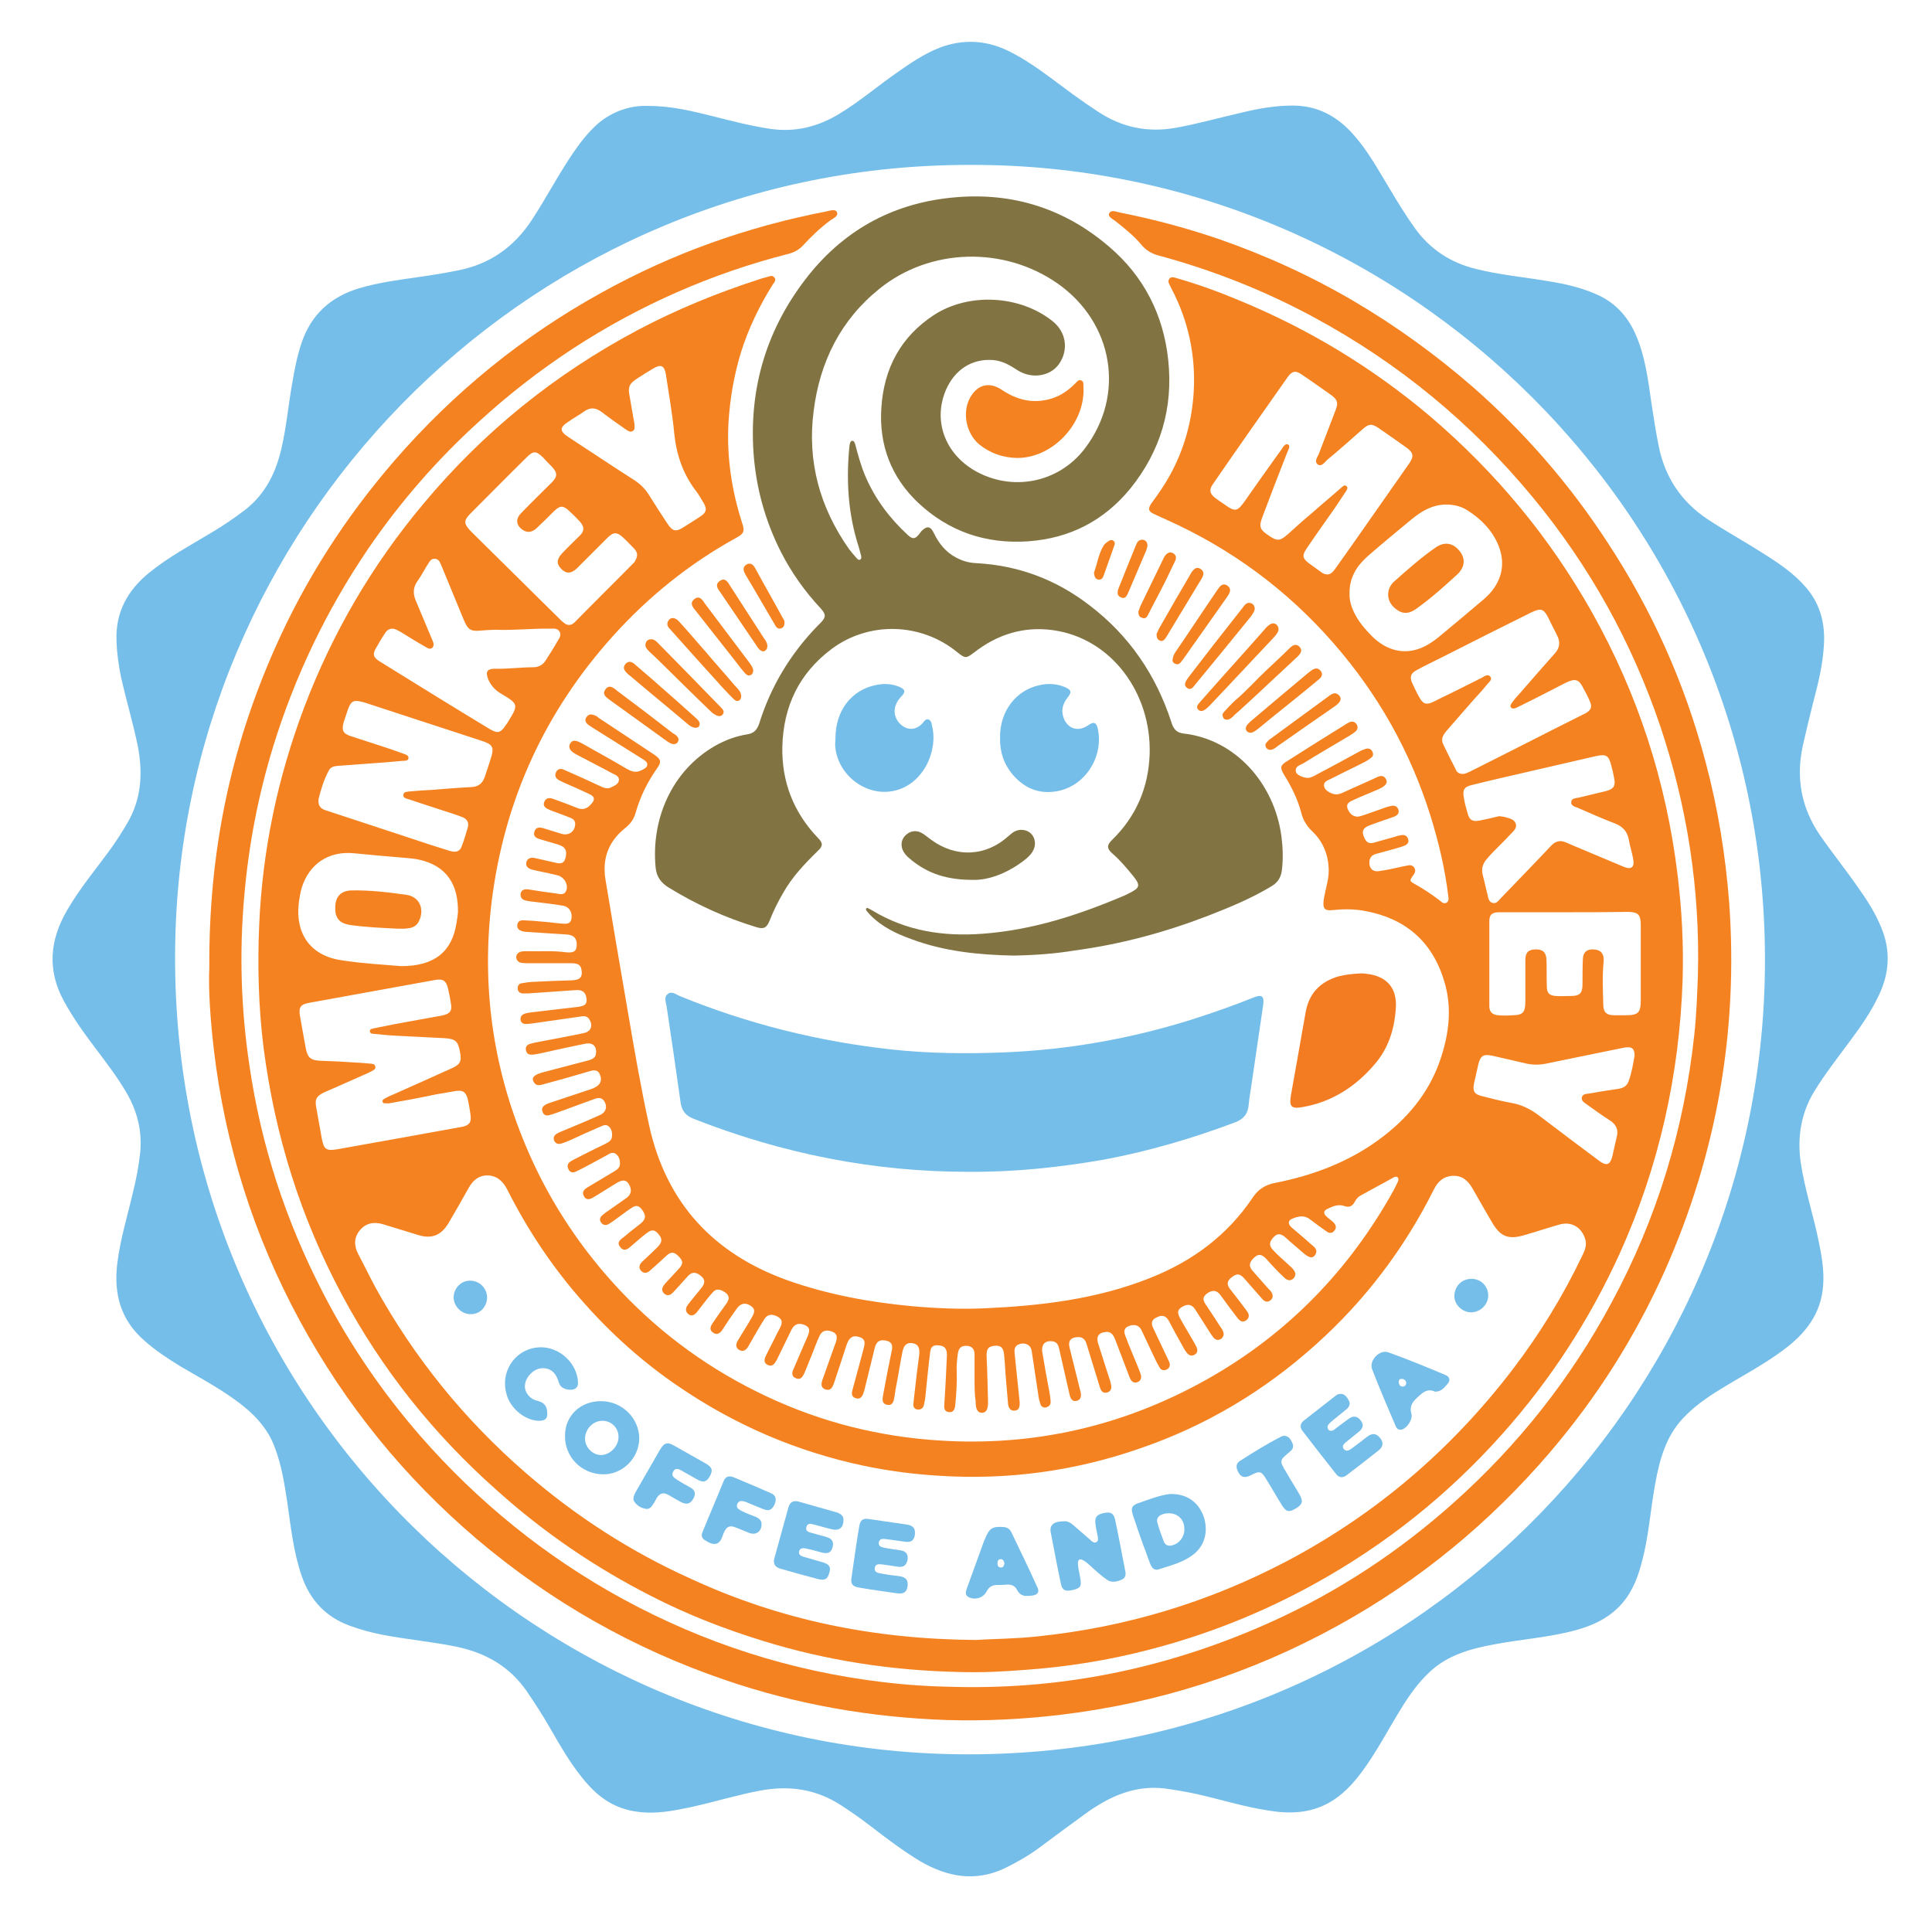 <?xml version="1.0" encoding="utf-8"?>
<!-- Generator: Adobe Illustrator 23.0.3, SVG Export Plug-In . SVG Version: 6.00 Build 0)  -->
<svg version="1.1" id="Layer_1" xmlns="http://www.w3.org/2000/svg" xmlns:xlink="http://www.w3.org/1999/xlink" x="0px" y="0px"
	 viewBox="0 0 530.7 526.8" style="enable-background:new 0 0 530.7 526.8;" xml:space="preserve">
<style type="text/css">
	.st0{fill:#F37C23;}
	.st1{fill:#827442;}
	.st2{fill:#75BEE9;}
	.st3{fill:#F58220;}
</style>
<path class="st0" d="M373.7,267.4c0.6,0,1.1,0,1.6,0.1c5.7,0.6,8.6,4,8.1,9.7c-0.4,5.7-2.1,11-6,15.4c-5.2,6-11.6,10.1-19.5,11.5
	c-3.2,0.6-3.8-0.1-3.3-3.2c1.3-7.5,2.7-15,4-22.6c0.9-5.4,4-8.6,9.1-10.1C369.7,267.7,371.7,267.5,373.7,267.4z"/>
<g>
	<path class="st1" d="M278.3,262.5c-9.3-0.2-18.8-1.1-27.9-4.5c-4.2-1.5-8.2-3.4-11.4-6.7c-0.3-0.3-0.5-0.6-0.8-0.9
		c-0.2-0.3-0.5-0.5-0.2-0.9c0.2-0.2,0.5,0,0.7,0.1c0.3,0.2,0.6,0.3,0.9,0.5c9.4,5.7,19.6,7.2,30.3,6.4c13.7-1,26.6-5.2,39.2-10.6
		c0.4-0.2,0.8-0.4,1.2-0.6c2.8-1.4,3-2.1,1.1-4.5c-1.8-2.2-3.6-4.4-5.8-6.3c-1.6-1.4-1.6-2.3-0.2-3.7c6.7-6.5,10.1-14.5,10.4-23.7
		c0.5-16.7-10.5-31.8-26.6-34c-8.1-1.1-15.3,1.2-21.7,6.2c-2.1,1.6-2.4,1.6-4.5-0.1c-10-8.2-24.3-8.6-34.6-0.9
		c-8.9,6.7-13.2,15.7-13.5,26.8c-0.2,9.7,3.1,18.1,9.8,25.1c1.4,1.4,1.4,2.2-0.1,3.6c-3.6,3.5-7.1,7.2-9.6,11.7
		c-1.4,2.4-2.6,4.9-3.6,7.4c-0.8,2-1.6,2.4-3.6,1.8c-8.6-2.6-16.7-6.3-24.3-11c-2-1.3-3.1-2.8-3.4-5.3c-1.3-13.2,4.3-26.6,16.3-33.5
		c2.8-1.6,5.8-2.7,9-3.2c1.7-0.3,2.5-1.2,3.1-2.8c3.2-10.3,8.6-19.3,16.2-27.1c0.3-0.3,0.5-0.5,0.8-0.8c1.4-1.5,1.4-2.2,0-3.8
		c-4.4-4.7-8.1-9.9-11-15.6c-4.3-8.5-6.8-17.5-7.5-27c-1.3-18.3,3.7-34.7,15.2-49.1c10.3-12.8,23.8-19.9,40.2-21.3
		c16-1.4,30.2,3.2,42.3,13.6c9.5,8.1,14.9,18.7,16.2,31.1c1.4,13.2-2.1,25-10.4,35.3c-7.2,8.8-16.6,13.7-28.1,14.5
		c-11.6,0.8-21.8-2.7-30.2-10.6c-7.4-7-10.8-15.9-10.1-26.1c0.7-10.8,5.3-19.5,14.5-25.5c9.6-6.2,23.6-5.4,32.5,1.7
		c3.8,3,4.5,7.9,1.8,11.8c-2.4,3.4-7.5,4.2-11.4,1.7c-2.1-1.4-4.2-2.6-6.8-2.8c-5.8-0.4-10.5,2.7-12.9,8.3c-3.5,8.3-0.3,17.2,7.8,22
		c10.3,6,23.2,3.5,30.4-6c11.2-14.7,7.9-34.6-7.6-45.4c-14.7-10.2-34.9-9.7-48.8,1.5c-10.7,8.6-16.4,20.1-18.1,33.6
		c-1.8,13.9,1.7,26.5,9.7,37.9c0.6,0.8,1.3,1.6,2,2.4c0.3,0.3,0.6,0.8,1.1,0.5c0.4-0.3,0.3-0.8,0.2-1.2c-0.2-0.7-0.4-1.5-0.6-2.2
		c-2.9-8.9-3.5-18.1-2.6-27.4c0-0.3,0.1-0.6,0.1-0.8c0.1-0.4,0.2-1,0.7-1c0.6,0,0.6,0.5,0.8,0.9c0.8,3,1.6,6,2.8,8.8
		c2.7,6.3,6.7,11.6,11.7,16.2c1.3,1.2,2,1.1,3.1-0.3c0.2-0.3,0.4-0.5,0.6-0.8c1.5-1.5,2.5-1.4,3.4,0.5c1.4,2.9,3.3,5.3,6.2,6.8
		c1.7,0.9,3.4,1.4,5.4,1.5c11.6,0.6,22,4.5,31.2,11.6c10.9,8.3,18.3,19.2,22.5,32.2c0.5,1.7,1.4,2.8,3.3,3
		c14.3,1.6,25,13.8,26.9,28.3c0.4,3.1,0.5,6.2,0.1,9.4c-0.3,2-1.2,3.3-2.9,4.3c-5.5,3.3-11.3,5.7-17.2,8
		c-11.9,4.6-24.1,7.9-36.8,9.6C289.8,262,284.2,262.4,278.3,262.5z"/>
	<path class="st1" d="M267.8,241.7c-7.8,0.1-12.9-1.8-17.4-5.4c-0.6-0.5-1.2-1-1.7-1.6c-1.4-1.7-1.4-3.8,0-5.2
		c1.4-1.4,3.3-1.6,5.1-0.3c0.7,0.5,1.3,1,2,1.5c6.8,5,15.1,4.6,21.3-1.1c0.5-0.4,1-0.9,1.6-1.2c1.6-0.8,3.6-0.5,4.7,0.8
		c1.1,1.3,1.2,3.2,0.2,4.8c-0.9,1.4-2.3,2.4-3.6,3.3C275.7,240.3,271.2,241.7,267.8,241.7z"/>
</g>
<g>
	<path class="st2" d="M178,29.1c6.8,0,12.4,1.5,18.1,2.9c5.1,1.3,10.2,2.6,15.5,3.4c6.9,1,13.1-0.6,18.9-4.1
		c5.6-3.4,10.5-7.6,15.8-11.3c3.7-2.6,7.5-5.2,11.8-6.9c6.4-2.4,12.6-2.1,18.7,0.8c6.6,3.2,12.1,7.8,17.9,12
		c2.2,1.6,4.5,3.2,6.8,4.7c6.6,4.4,13.7,5.9,21.5,4.5c6.1-1.1,12.1-2.8,18.2-4.2c4.6-1.1,9.1-1.9,13.9-1.9c6.9,0,12.3,3,16.7,8
		c4,4.5,6.8,9.7,9.9,14.8c2.2,3.7,4.4,7.3,6.9,10.8c4.2,5.9,9.9,9.6,16.9,11.3c6.4,1.6,13,2.2,19.5,3.3c5.1,0.8,10,1.9,14.7,4.2
		c4.5,2.3,7.6,5.9,9.6,10.5c2.6,5.9,3.4,12.3,4.3,18.6c0.6,4,1.2,7.9,2,11.9c1.7,8.6,6.1,15.3,13.4,20.2c5,3.3,10.3,6.2,15.3,9.4
		c4.3,2.7,8.6,5.6,11.9,9.5c3.9,4.6,5.2,10,4.8,15.8c-0.3,5.4-1.6,10.6-3,15.9c-1,3.9-1.9,7.8-2.8,11.7c-1.9,8.9-0.4,17,4.7,24.5
		c3.4,4.9,7.1,9.5,10.5,14.4c2.5,3.5,4.8,7.1,6.4,11.1c2.6,6.3,2.2,12.4-0.7,18.5c-2.1,4.5-4.9,8.5-7.8,12.4c-3.4,4.6-7,9.2-10,14.1
		c-3.6,6-4.6,12.4-3.7,19.2c1.1,7.5,3.5,14.6,5,22c0.8,3.9,1.5,7.9,1.2,11.9c-0.5,7.9-4.9,13.4-11,17.9c-5.5,4.1-11.7,7.3-17.5,10.9
		c-3.6,2.2-7.1,4.7-10,7.8c-4.7,5-6.4,11.3-7.6,17.8c-1.4,7.5-1.8,15.1-3.9,22.4c-1.2,4.5-3,8.6-6.4,11.9c-3.3,3.2-7.2,4.9-11.5,6.1
		c-7.3,2-15,2.5-22.4,3.9c-6.5,1.2-12.8,2.9-17.8,7.6c-3.1,2.9-5.6,6.4-7.8,10c-3.6,5.8-6.7,11.9-10.8,17.4
		c-2.5,3.4-5.4,6.5-9.2,8.6c-5.1,2.8-10.6,3-16.2,2.1c-6.8-1-13.4-3.1-20.1-4.6c-2.8-0.6-5.7-1.1-8.6-1.5c-8.3-1-15.3,2.2-21.8,6.9
		c-4.3,3.1-8.6,6.3-12.9,9.5c-3,2.2-6.2,4-9.5,5.6c-8,3.7-15.6,2.3-23-2c-4.8-2.9-9.3-6.3-13.7-9.7c-2.6-2-5.3-3.9-8.1-5.7
		c-6.9-4.5-14.3-5.5-22.3-4c-6.3,1.2-12.5,3.1-18.8,4.5c-4.8,1-9.7,2-14.7,1.3c-5.7-0.7-10.1-3.4-13.8-7.6
		c-4.3-4.8-7.4-10.4-10.6-15.9c-1.9-3.3-4-6.5-6.1-9.6c-4.7-6.8-11.2-10.5-19.1-12.2c-6.7-1.4-13.6-2-20.4-3.3
		c-3.1-0.6-6.1-1.4-9.1-2.5c-6.6-2.4-10.9-7-13.2-13.6c-2.3-6.6-3-13.5-4-20.4c-0.8-5.2-1.6-10.3-3.5-15.2c-1.7-4.5-4.7-8-8.4-11
		c-5.4-4.4-11.6-7.6-17.5-11.1c-3.4-2.1-6.8-4.3-9.8-7c-6.5-5.6-8.5-12.8-7.5-21.1c0.8-6.7,2.8-13.1,4.3-19.6
		c0.9-3.6,1.6-7.2,2-10.9c0.6-6-0.8-11.5-3.8-16.6c-2.5-4.3-5.6-8.3-8.6-12.3c-3.1-4.1-6.1-8.3-8.6-12.9c-4.6-8.5-3.8-16.7,0.9-24.8
		c3.5-6.1,8.1-11.5,12.2-17.2c1.5-2.1,2.9-4.3,4.2-6.5c4.1-6.8,4.5-14.1,3-21.7c-1.3-6.2-3.1-12.3-4.5-18.4
		c-0.7-3.4-1.2-6.8-1.3-10.3c-0.3-7.9,3.1-13.9,9-18.7c5.3-4.3,11.3-7.5,17.1-11c3.2-1.9,6.3-4,9.3-6.3c5.5-4.3,8.4-10.2,9.9-16.8
		c1.4-6,1.9-12,3-18.1c0.6-3.6,1.3-7.2,2.5-10.8c2.6-7.8,7.9-12.7,15.8-15.1c5.4-1.6,10.8-2.3,16.4-3.1c3.6-0.5,7.2-1.1,10.7-1.8
		c8.8-1.7,15.5-6.4,20.4-13.9c4-6.1,7.3-12.5,11.4-18.5c2-2.9,4.1-5.6,6.7-7.9C168.3,30.5,173.3,28.9,178,29.1z M266.7,45.3
		C147.2,45,51.7,140.9,48.2,256.3c-3.8,125.4,96,224.2,215.1,225.6c123,1.5,220.2-96.8,221.5-215.7C486.2,142.5,385.9,45,266.7,45.3
		z"/>
	<path class="st2" d="M265.9,321.9c-26,0-51-5-75.2-14.5c-2.4-0.9-3.5-2.3-3.8-4.9c-1.2-8.7-2.5-17.4-3.8-26.1
		c-0.2-1.1-0.8-2.6,0.4-3.4c1.1-0.8,2.2,0.2,3.2,0.6c18.8,7.7,38.2,12.5,58.3,14.7c10.2,1.1,20.4,1.2,30.6,0.8
		c17.8-0.7,35.3-3.8,52.3-9.2c5.6-1.8,11-3.7,16.5-5.9c2.2-0.9,2.9-0.4,2.6,2c-1,7-2.1,14-3.1,21.1c-0.3,2.1-0.7,4.2-0.9,6.4
		c-0.2,2.5-1.4,3.9-3.7,4.8c-11.7,4.4-23.6,7.9-35.8,10.2C291,320.7,278.5,322,265.9,321.9z"/>
	<path class="st2" d="M274.7,202.4c0-7,4.3-12.8,10.9-14.2c2.3-0.5,4.6-0.4,6.8,0.5c1.9,0.8,2.1,1.4,0.8,3c-1.3,1.7-1.8,3.5-1,5.6
		c1.1,2.9,4,3.8,6.6,2c1.7-1.2,2.4-0.9,2.8,1.1c1.5,7.6-3.5,15.4-11,16.9c-5,1-9.2-0.7-12.5-4.6
		C275.7,209.8,274.6,206.5,274.7,202.4z"/>
	<path class="st2" d="M229.5,202.7c0-7.4,4.3-13.1,11-14.5c2.2-0.5,4.5-0.4,6.6,0.5c1.6,0.7,1.7,1.4,0.5,2.6
		c-2.3,2.4-2.5,5.3-0.4,7.5c1.9,1.9,4.3,1.9,6.2-0.1c0.4-0.5,0.8-1.2,1.5-1.1c0.8,0.2,1,1,1.1,1.7c1.8,6.9-2.4,16.4-10.7,18
		c-7.6,1.5-15.5-4.6-15.9-12.7C229.4,204,229.5,203.3,229.5,202.7z"/>
	<g>
		<path class="st2" d="M292.3,417.9c1-0.1,1.9,0.5,2.7,1.2c1.5,1.3,3.1,2.7,4.6,4c0.4,0.4,1,0.9,1.6,0.5c0.6-0.4,0.4-1.1,0.3-1.7
			c-0.2-1.1-0.5-2.3-0.6-3.4c-0.2-1.8,0.4-2.5,2.5-2.9c1.7-0.3,2.5,0.1,2.9,1.8c1,4.7,1.9,9.5,2.8,14.2c0.2,0.9,0.1,1.8-0.9,2.3
			c-1.4,0.6-2.9,1-4.2,0c-1.6-1.1-3-2.4-4.4-3.7c-0.6-0.5-1.2-1.1-1.9-1.5c-1.1-0.7-1.7-0.3-1.6,1c0.1,1.4,0.5,2.8,0.7,4.2
			c0.3,1.9-0.1,2.4-2.2,2.9c-2,0.4-2.8,0.1-3.2-1.8c-1-4.7-1.9-9.5-2.8-14.2C288.3,418.8,289.6,417.9,292.3,417.9z"/>
		<path class="st2" d="M321.4,410.4c4.7-0.1,7.9,2.3,9.3,6.4c1.3,4.2,0.1,8.2-3.4,10.6c-2.7,1.9-5.9,2.7-9,3.7
			c-1.2,0.4-1.9-0.4-2.3-1.4c-0.7-1.7-1.2-3.4-1.9-5.1c-1-2.8-2-5.6-2.9-8.4c-0.6-1.9-0.4-2.6,1.5-3.3
			C315.7,411.9,318.6,410.7,321.4,410.4z M321.1,415.7c-2.2,0-3.6,1-3.2,2.5c0.5,1.8,1.1,3.5,1.8,5.3c0.4,1,1.3,1.3,2.3,1
			c2.1-0.5,3.6-2.7,3.3-4.9C325.2,417.3,323.4,415.7,321.1,415.7z"/>
		<path class="st2" d="M165.1,384.9c5.8,0,10.5,4.7,10.5,10.3c-0.1,5.4-4.6,9.9-10,9.8c-5.9-0.1-10.5-4.8-10.4-10.6
			C155.2,388.9,159.4,384.9,165.1,384.9z M160.7,395.2c0,2.4,2.1,4.5,4.4,4.5c2.5,0,4.9-2.5,4.8-5.1c0-2.4-2.1-4.4-4.5-4.3
			C162.9,390.3,160.7,392.6,160.7,395.2z"/>
		<path class="st2" d="M368.3,382.9c1.1,0,1.7,0.9,2.2,1.8c0.5,0.9,0.2,1.7-0.6,2.4c-1.2,1-2.5,2-3.7,3c-0.4,0.3-0.8,0.7-1.2,1.1
			c-0.4,0.5-0.5,1-0.1,1.5c0.4,0.5,1,0.4,1.5,0.1c1.3-1,2.6-2,4-3c1.3-1,2.4-0.8,3.3,0.3c0.9,1.1,0.8,2.1-0.2,3c-1.2,1-2.5,2-3.7,3
			c-0.6,0.5-1.3,1.1-0.7,1.9c0.7,0.9,1.5,0.4,2.2-0.1c1.4-1,2.8-2.1,4.2-3.2c1.5-1.1,2.5-1,3.6,0.3c1,1.3,0.9,2.4-0.5,3.5
			c-2.8,2.2-5.6,4.4-8.5,6.6c-1.1,0.9-2.2,1-3.1-0.2c-3.1-3.9-6.2-7.9-9.2-11.8c-0.8-1-0.7-2.1,0.4-2.9c2.9-2.3,5.8-4.5,8.7-6.8
			C367.1,383.2,367.6,382.9,368.3,382.9z"/>
		<path class="st2" d="M231.7,417.5c0,2.1-1.1,3.1-3.2,2.6c-1.7-0.4-3.3-0.9-4.9-1.3c-0.8-0.2-1.8-0.5-2.1,0.7
			c-0.3,1.1,0.6,1.4,1.5,1.6c1.3,0.4,2.6,0.7,4,1.1c1.6,0.5,2.1,1.4,1.7,2.8c-0.4,1.5-1.2,1.9-2.9,1.5c-1.4-0.4-2.9-0.8-4.3-1.1
			c-0.8-0.2-1.8-0.2-2,0.8c-0.2,1,0.7,1.3,1.4,1.5c1.7,0.5,3.5,1,5.2,1.5c1.7,0.5,2.2,1.3,1.7,2.9c-0.5,1.7-1.2,2.1-3,1.7
			c-3.5-0.9-7-1.9-10.5-2.9c-1.4-0.4-2-1.4-1.6-2.8c1.3-4.7,2.6-9.4,3.9-14.1c0.4-1.4,1.4-1.9,2.8-1.5c3.6,1,7.1,2,10.6,3
			C231,415.9,231.7,416.4,231.7,417.5z"/>
		<path class="st2" d="M246.8,430.4c-1.4-0.2-2.7-0.4-4.1-0.6c-1-0.1-2.2-0.4-2.4,0.9c-0.2,1.4,1.1,1.4,2,1.6
			c1.6,0.3,3.3,0.5,4.9,0.7c1.7,0.3,2.3,1.1,2.1,2.7c-0.2,1.6-1,2.2-2.8,2c-3.5-0.5-7.1-1-10.6-1.6c-1.7-0.3-2.3-1-2-2.7
			c0.7-4.7,1.3-9.4,2.1-14c0.3-1.9,1-2.4,2.8-2.1c3.4,0.5,6.9,1,10.3,1.5c1.8,0.3,2.4,1.1,2.2,2.8c-0.2,1.6-1.1,2.2-2.8,1.9
			c-1.7-0.2-3.4-0.5-5.1-0.7c-0.8-0.1-1.8-0.2-2,0.9c-0.2,1.1,0.8,1.3,1.6,1.5c1.5,0.3,2.9,0.4,4.4,0.7c1.5,0.2,2.1,1.1,1.9,2.6
			C249,429.9,248.2,430.6,246.8,430.4z"/>
		<path class="st2" d="M394.2,382.3c-2.3-1.1-3.7,0.5-5.3,2c-1.2,1.2-1.7,2.4-1.2,4.1c0.4,1.5-1.1,3.8-2.6,4.3
			c-0.9,0.2-1.4-0.2-1.7-0.9c-2.2-5.2-4.5-10.4-6.5-15.7c-0.9-2.4,2.1-5.5,4.5-4.6c5.3,1.9,10.4,4,15.6,6.2c1.3,0.5,1.5,1.6,0.5,2.6
			C396.7,381.2,395.9,382.3,394.2,382.3z M386.3,379.9c-0.1-0.7-0.6-1.1-1.2-1.1c-0.6-0.1-0.9,0.3-0.9,0.9c0.1,0.7,0.4,1.2,1.1,1.2
			C385.9,380.9,386.2,380.5,386.3,379.9z"/>
		<path class="st2" d="M282.3,438.4c-1.2,0.1-2.2-0.3-2.9-1.6c-0.6-1.2-1.6-1.6-2.9-1.5c-0.9,0.1-1.8,0.1-2.6,0.1
			c-1.4,0-2.3,0.6-2.9,1.8c-0.9,1.7-3,2.4-4.8,1.6c-1.3-0.6-0.9-1.6-0.6-2.5c1.5-4.2,3.1-8.5,4.6-12.7c0.1-0.3,0.2-0.6,0.4-0.9
			c1.1-2.9,2.1-3.5,5.2-3.2c1.1,0.1,1.7,0.7,2.1,1.6c2.3,4.8,4.7,9.7,6.9,14.6C285.8,437.5,285,438.4,282.3,438.4z M275.9,429.5
			c-0.1-0.6-0.3-1.2-1-1.2c-0.7,0-0.9,0.6-0.9,1.1c0,0.7,0.2,1.2,1,1.2C275.6,430.6,275.8,430.1,275.9,429.5z"/>
		<path class="st2" d="M148.6,370.1c4.9,0,9.4,3.9,10.1,8.8c0.1,1,0.3,2.2-1,2.7c-1.3,0.5-3.4-0.1-3.9-1.2c-0.3-0.5-0.4-1-0.6-1.5
			c-0.8-2.2-2.5-3.3-4.7-3c-2.1,0.3-4.1,2.4-4.3,4.6c-0.2,1.8,1.2,3.8,3.4,4.3c1.7,0.4,2.6,1.3,2.7,3c0.2,1.8-0.4,2.5-2.3,2.5
			c-4-0.1-8.2-3.7-9-7.9C137.5,376,142.2,370.1,148.6,370.1z"/>
		<path class="st2" d="M174,411.8c0-0.9,0.4-1.5,0.7-2.1c2.2-3.8,4.3-7.5,6.5-11.3c1.3-2.2,2.1-2.4,4.3-1.1c2.8,1.6,5.5,3.1,8.3,4.7
			c1.8,1,2.1,1.9,1.2,3.5c-0.9,1.6-1.8,1.9-3.5,0.9c-1.3-0.7-2.6-1.5-3.9-2.2c-0.9-0.5-2-1.3-2.7,0.1c-0.7,1.3,0.6,1.8,1.4,2.4
			c1.1,0.7,2.2,1.3,3.3,1.9c1.3,0.7,1.6,1.7,0.9,3c-0.8,1.5-1.8,1.8-3.3,1.1c-1.3-0.7-2.5-1.4-3.7-2.1c-1.3-0.7-2.3-0.4-3.1,0.9
			c-0.3,0.5-0.5,1-0.8,1.4c-0.5,0.8-1,1.7-2.1,1.6c-1.3-0.2-2.4-0.8-3.2-1.9C174,412.2,174,411.9,174,411.8z"/>
		<path class="st2" d="M209.2,418.7c0,2-1.5,3.1-3.4,2.4c-1.3-0.5-2.6-1.1-4-1.6c-1.3-0.5-2.2-0.1-2.8,1.2c-0.2,0.4-0.4,0.8-0.5,1.2
			c-0.9,2.7-2.5,2.8-5,1.1c-0.8-0.5-0.9-1.4-0.5-2.2c1.9-4.7,3.9-9.3,5.8-14c0.5-1.2,1.5-1.5,2.7-1c3.4,1.4,6.9,2.9,10.3,4.4
			c1.4,0.6,1.5,1.7,1,3c-0.7,1.5-1.5,2-3,1.4c-1.6-0.6-3.2-1.3-4.9-2c-0.9-0.3-1.9-0.6-2.4,0.6c-0.4,1.1,0.6,1.5,1.3,1.9
			c1.2,0.6,2.5,1.1,3.8,1.6C208.5,417.1,209.2,417.6,209.2,418.7z"/>
		<path class="st2" d="M352.7,394.4c1.4,0.1,1.8,1,2.3,2c0.4,0.9,0.2,1.7-0.6,2.3c0,0-0.1,0.1-0.1,0.1c-2.9,2.4-2.9,2.4-1,5.6
			c1.2,2.1,2.5,4.1,3.7,6.2c1,1.8,0.8,2.7-1.1,3.8c-1.8,1.1-2.6,0.9-3.7-0.8c-1.5-2.4-2.9-4.9-4.4-7.3c-1.3-2.2-1.8-2.3-4.1-1.1
			c-1.9,1-3,0.6-3.8-1.3c-0.4-1-0.3-1.9,0.6-2.5c3.7-2.4,7.4-4.7,11.3-6.7C352.1,394.5,352.4,394.5,352.7,394.4z"/>
		<path class="st2" d="M404.2,351.3c2.6,0,4.6,2,4.6,4.6c0,2.5-2.2,4.6-4.7,4.6c-2.5,0-4.7-2.2-4.6-4.6
			C399.6,353.2,401.6,351.3,404.2,351.3z"/>
		<path class="st2" d="M133.8,356.3c0,2.7-2,4.8-4.6,4.7c-2.4,0-4.5-2.1-4.6-4.5c0-2.6,2-4.7,4.5-4.7
			C131.7,351.8,133.7,353.8,133.8,356.3z"/>
	</g>
</g>
<g>
	<path class="st3" d="M267.7,378.9c0-2.3,0-4.5,0-6.8c0-1.4-0.6-2.3-2.1-2.4c-1.5-0.1-2.3,0.6-2.5,2.2c-0.2,1.6-0.4,3.3-0.3,4.9
		c0.1,3-0.1,6-0.4,9.1c-0.1,1.1-0.4,2.2-1.8,2c-1.3-0.2-1.3-1.2-1.2-2.3c0.3-4.3,0.5-8.7,0.7-13c0.1-2-0.5-2.8-2-3
		c-1.7-0.2-2.4,0.2-2.6,1.9c-0.5,4-0.9,8.1-1.3,12.1c-0.1,0.8-0.2,1.5-0.4,2.3c-0.2,0.9-0.8,1.4-1.8,1.3c-1-0.2-1.2-0.9-1.1-1.7
		c0.3-2.6,0.6-5.2,0.9-7.9c0.2-1.8,0.5-3.6,0.7-5.4c0.2-2-0.3-2.9-1.7-3.2c-1.6-0.3-2.5,0.4-2.9,2.3c-0.7,3.5-1.2,6.9-1.9,10.4
		c-0.1,0.6-0.2,1.3-0.3,2c-0.2,1.1-0.4,2.5-2,2.2c-1.6-0.3-1.3-1.7-1.1-2.8c0.7-3.9,1.5-7.9,2.3-11.8c0.3-1.3,0.4-2.6-1.4-3
		c-1.8-0.4-2.7,0.1-3.2,1.9c-0.9,3.5-1.7,7.1-2.6,10.6c-0.1,0.6-0.3,1.2-0.5,1.8c-0.3,1-0.9,1.9-2.1,1.5c-1.3-0.4-1.2-1.4-0.9-2.4
		c1-3.7,2-7.4,3-11.1c0.3-1.3,0.8-2.7-1.1-3.3c-1.7-0.6-2.8,0-3.5,2c-0.7,2.1-1.4,4.3-2.1,6.4c-0.5,1.5-1,3-1.5,4.5
		c-0.4,1-0.9,1.9-2.2,1.5c-1.3-0.4-1.3-1.5-0.9-2.6c1.1-3.1,2.2-6.2,3.3-9.3c0.1-0.4,0.3-0.7,0.4-1.1c0.4-1.2,0.5-2.3-1-2.9
		c-1.6-0.6-2.8-0.3-3.5,1.2c-0.8,1.7-1.4,3.5-2.1,5.2c-0.7,1.6-1.3,3.3-2,4.9c-0.5,1.1-1.1,2.1-2.4,1.5c-1.4-0.6-1-1.8-0.5-2.8
		c1.2-2.9,2.5-5.8,3.7-8.6c0.8-1.8,0.6-2.6-0.7-3.2c-1.7-0.7-2.9-0.3-3.7,1.3c-1.2,2.5-2.4,4.9-3.6,7.4c-0.2,0.4-0.4,0.9-0.7,1.3
		c-0.5,0.9-1.2,1.5-2.3,0.9c-1-0.5-0.9-1.4-0.5-2.3c1-2.1,2.1-4.1,3.1-6.2c0.3-0.6,0.6-1.1,0.9-1.7c0.5-1.1,0.8-2.1-0.5-2.9
		c-1.5-0.9-2.9-0.9-3.8,0.5c-1.1,1.7-2.1,3.5-3.1,5.2c-0.4,0.8-0.9,1.5-1.3,2.3c-0.6,1-1.4,1.7-2.6,1c-1.1-0.7-0.8-1.7-0.3-2.6
		c1.2-2,2.5-4,3.7-6.1c1.1-1.8,1-2.6-0.2-3.4c-1.5-1-2.8-0.7-3.9,0.9c-1.3,1.8-2.6,3.7-3.8,5.6c-0.6,0.9-1.4,1.7-2.6,0.9
		c-1.2-0.8-0.7-1.8-0.1-2.7c1.2-1.8,2.5-3.6,3.8-5.4c0.7-1,0.9-2-0.3-2.9c-1.4-1-2.6-1.2-3.5-0.1c-1.2,1.3-2.3,2.8-3.4,4.2
		c-0.3,0.4-0.7,0.9-1,1.3c-0.6,0.7-1.4,1.2-2.3,0.5c-0.9-0.7-0.8-1.7-0.2-2.5c1.2-1.6,2.5-3.1,3.7-4.6c1.3-1.6,1.1-2.7-0.6-3.8
		c-1.1-0.7-2-0.6-2.9,0.3c-1.3,1.4-2.6,2.9-3.9,4.3c-0.7,0.8-1.6,1.6-2.7,0.7c-1.1-1-0.5-2,0.3-2.9c1.2-1.3,2.5-2.7,3.7-4
		c1.2-1.3,1.2-2.1-0.1-3.4c-1.3-1.3-2.1-1.3-3.4-0.1c-1.4,1.3-2.8,2.6-4.3,3.9c-0.7,0.7-1.6,1.1-2.5,0.3c-0.9-0.9-0.6-1.8,0.2-2.6
		c1.4-1.3,2.8-2.6,4.2-4c1.4-1.4,1.4-2.4,0.1-3.8c-1-1.1-1.8-1.1-3.4,0.2c-1.3,1-2.5,2.1-3.8,3.2c-0.9,0.8-2,1.8-3.1,0.4
		c-1.2-1.4,0.2-2.2,1.1-2.9c1.5-1.3,3-2.4,4.5-3.6c1.4-1.2,1.5-2.1,0.5-3.6c-0.9-1.3-1.7-1.6-3-0.7c-1.7,1.1-3.3,2.4-5,3.6
		c-0.4,0.3-0.9,0.6-1.4,0.9c-0.8,0.4-1.5,0.2-2-0.5c-0.5-0.7-0.3-1.4,0.3-1.9c0.4-0.4,0.9-0.8,1.4-1.1c1.8-1.3,3.6-2.5,5.4-3.8
		c1.3-1,1.4-2.3,0.5-3.8c-0.9-1.4-2.1-0.9-3.2-0.3c-2.1,1.3-4.2,2.6-6.3,3.9c-1,0.6-2.1,1.1-2.8-0.2c-0.7-1.2,0.2-2,1.1-2.5
		c2.4-1.4,4.8-2.9,7.2-4.3c0.8-0.5,1.6-1,1.6-2.1c0-1-0.2-2-1.1-2.7c-0.9-0.7-1.8-0.1-2.6,0.4c-2.6,1.4-5.1,2.8-7.7,4.1
		c-1,0.5-2.1,1.1-2.8-0.4c-0.6-1.4,0.4-2,1.4-2.5c2.9-1.5,5.9-3,8.8-4.4c0.8-0.4,1.7-0.9,1.8-1.9c0.1-1,0-2-0.8-2.8
		c-0.8-0.8-1.7-0.3-2.4,0c-2.6,1.1-5.2,2.3-7.8,3.5c-0.9,0.4-1.8,0.8-2.8,1.1c-0.9,0.3-1.7,0.1-2.1-0.8c-0.3-0.9,0.1-1.5,0.8-1.9
		c0.5-0.3,1-0.5,1.5-0.7c3.1-1.3,6.3-2.6,9.4-4c0.5-0.2,0.9-0.4,1.3-0.6c1.3-0.8,1.6-2.1,0.9-3.4c-0.7-1.3-1.7-1.2-2.8-0.8
		c-3.7,1.3-7.3,2.7-11,4c-0.6,0.2-1.2,0.4-1.7,0.5c-0.8,0.1-1.4-0.3-1.6-1.1c-0.3-0.8,0.1-1.4,0.8-1.8c0.5-0.3,1.1-0.5,1.7-0.7
		c3.4-1.1,6.8-2.3,10.2-3.4c0.7-0.2,1.5-0.5,2.1-0.9c1.2-0.7,1.6-1.9,1-3.3c-0.5-1.3-1.5-1.3-2.6-1c-4.1,1.2-8.2,2.4-12.4,3.5
		c-1.2,0.3-2.5,1-3.3-0.7c-0.5-1.1,0.4-1.8,2.5-2.4c4.2-1.1,8.4-2.2,12.6-3.3c1-0.3,1.9-0.6,2.1-1.8c0.3-2-0.8-3.2-2.9-2.8
		c-3.9,0.8-7.7,1.6-11.6,2.5c-0.9,0.2-1.8,0.4-2.8,0.5c-0.9,0.1-1.7-0.1-1.9-1.1c-0.3-1.1,0.4-1.7,1.3-1.9c0.7-0.2,1.5-0.4,2.2-0.5
		c4.1-0.8,8.2-1.5,12.3-2.4c2-0.4,2.6-1.9,1.7-3.6c-0.7-1.3-1.8-1.1-2.9-0.9c-4.2,0.6-8.4,1.2-12.6,1.8c-0.7,0.1-1.4,0.2-2.1,0.2
		c-0.7,0-1.3-0.4-1.4-1.1c-0.1-0.7,0.2-1.3,0.8-1.6c0.6-0.3,1.4-0.4,2.1-0.5c4.3-0.5,8.5-1,12.8-1.5c2.1-0.3,2.6-0.8,2.4-2.3
		c-0.2-1.8-1.2-2.5-3.1-2.3c-4.3,0.3-8.7,0.6-13,0.9c-0.5,0-1,0-1.5,0c-0.8-0.1-1.3-0.6-1.3-1.4c0-0.8,0.4-1.3,1.1-1.4
		c1.2-0.2,2.4-0.4,3.6-0.4c3.4-0.2,6.8-0.3,10.2-0.4c2-0.1,2.8-0.7,2.7-2.3c-0.1-1.8-0.8-2.4-2.8-2.4c-4,0-7.9,0-11.9,0
		c-0.6,0-1.2,0-1.8-0.1c-0.8-0.1-1.4-0.6-1.5-1.5c0-0.9,0.6-1.4,1.4-1.6c0.5-0.1,1.1-0.1,1.6-0.1c3.6,0.1,7.1-0.2,10.7,0.3
		c2.1,0.2,2.8-0.3,2.9-1.7c0.2-2.1-0.8-3.1-2.8-3.2c-3.6-0.2-7.2-0.5-10.9-0.7c-0.4,0-0.9-0.1-1.3-0.2c-0.8-0.3-1.4-0.7-1.3-1.7
		c0.1-1,0.8-1.3,1.6-1.3c1.9,0.1,3.7,0.2,5.6,0.4c1.6,0.1,3.3,0.4,4.9,0.5c1.2,0.1,2.6,0.3,2.8-1.5c0.2-1.7-0.7-3.1-2.3-3.4
		c-2.4-0.4-4.9-0.7-7.4-1c-0.9-0.1-1.9-0.2-2.8-0.4c-1-0.2-1.6-0.8-1.5-1.8c0.1-1.1,1-1.4,2-1.3c2.5,0.4,5,0.8,7.5,1.1
		c1.1,0.1,2.5,0.8,3.1-0.9c0.5-1.6-0.6-3.5-2.3-4c-1.9-0.5-3.9-0.9-5.8-1.3c-0.4-0.1-0.9-0.2-1.3-0.3c-1-0.3-1.9-0.8-1.6-2.1
		c0.3-1.1,1.3-1.3,2.3-1.1c1.8,0.4,3.5,0.8,5.3,1.2c1.2,0.3,2.6,0.7,3.1-1.1c0.6-2.1,0-3.2-2-3.8c-1.7-0.5-3.4-1-5.1-1.5
		c-1-0.3-1.8-0.9-1.4-2c0.3-1.3,1.4-1.3,2.4-1c1.7,0.5,3.5,1.1,5.2,1.6c2,0.5,3.6-0.8,3.6-2.8c0-0.8-0.5-1.3-1.2-1.6
		c-1-0.4-2.1-0.8-3.1-1.2c-1-0.4-2.1-0.7-3.1-1.2c-0.9-0.4-1.5-1-1.1-2c0.4-1.1,1.4-1.2,2.3-0.9c2.3,0.8,4.6,1.7,6.9,2.6
		c1.3,0.5,2.4,0.2,3.4-0.8c1.5-1.5,1.4-2.4-0.5-3.2c-2.3-1.1-4.6-2.1-6.9-3.1c-0.4-0.2-0.8-0.4-1.2-0.6c-0.8-0.5-1.2-1.1-0.8-2.1
		c0.4-0.9,1.2-1.2,2.1-0.8c1.8,0.8,3.6,1.6,5.4,2.4c1.7,0.8,3.5,1.6,5.2,2.4c0.7,0.3,1.5,0.5,2.2,0.2c1-0.5,2.2-0.8,2.4-2
		c0.2-1.2-1.1-1.6-1.9-2c-3.1-1.7-6.3-3.3-9.5-5c-2-1-2.6-2-2-3.1c0.6-1.1,1.5-1.1,3.6,0.1c3.9,2.2,7.9,4.4,11.8,6.7
		c1.3,0.8,2.7,1.3,4.2,0.5c0.7-0.4,1.5-0.6,1.6-1.5c0.1-0.8-0.7-1.2-1.3-1.6c-4.2-2.6-8.4-5.3-12.6-7.9c-0.8-0.5-1.6-1-2.3-1.5
		c-0.7-0.5-1.1-1.3-0.5-2.1c0.5-0.8,1.3-0.9,2.2-0.5c0.4,0.1,0.7,0.3,1,0.6c5.1,3.4,10.3,6.8,15.4,10.2c1.9,1.3,2.1,2,0.7,3.9
		c-2.6,3.7-4.6,7.8-5.8,12.1c-0.5,1.8-1.5,3.1-2.9,4.2c-4.5,3.6-6.3,8.3-5.4,14c2,12,4,24,6.1,36c1.8,10.6,3.6,21.1,5.9,31.6
		c4.7,21.4,17.7,35.3,38,42.6c11,3.9,22.4,6,34,7.1c6.7,0.6,13.4,0.9,20.1,0.6c15.6-0.7,31-2.5,45.7-8.4c11.5-4.6,21-11.6,28-22
		c1.6-2.4,3.6-3.6,6.4-4.1c10.1-2,19.7-5.6,28.1-11.7c7.7-5.6,13.7-12.6,16.9-21.7c2.5-7.2,3.5-14.6,1.2-22
		c-3.3-11-10.8-17.3-22-19.3c-2.8-0.5-5.7-0.5-8.5-0.2c-2.3,0.3-2.9-0.4-2.6-2.7c0.4-2.8,1.4-5.4,1.4-8.3c-0.1-4.1-1.5-7.7-4.4-10.5
		c-1.6-1.5-2.7-3.2-3.2-5.4c-1-3.7-2.7-7.1-4.7-10.3c-1.2-2-1-2.6,1-3.8c5.2-3.3,10.4-6.6,15.6-9.8c0.5-0.3,0.9-0.6,1.4-0.8
		c0.7-0.3,1.4-0.2,1.9,0.5c0.5,0.7,0.4,1.5-0.3,2.1c-0.5,0.4-1.1,0.8-1.6,1.1c-4.2,2.5-8.5,5-12.7,7.6c-0.9,0.5-2.4,0.8-2,2.4
		c0.2,0.9,2.7,1.9,3.9,1.5c0.7-0.2,1.4-0.6,2.1-1c3.8-2,7.7-4.1,11.5-6.2c0.5-0.3,1.1-0.5,1.7-0.7c0.7-0.2,1.3,0,1.7,0.6
		c0.4,0.7,0.4,1.4-0.3,1.9c-0.5,0.4-1,0.7-1.5,1c-3.1,1.6-6.3,3.1-9.4,4.7c-1,0.5-2.4,0.8-1.9,2.4c0.3,1,2.4,2.1,3.6,1.9
		c0.7-0.1,1.4-0.4,2-0.7c2.7-1.2,5.3-2.4,8-3.6c1.1-0.5,2.4-1.4,3.3,0.1c0.6,1,0,1.9-2,2.8c-2.3,1-4.6,1.9-6.8,2.9
		c-1,0.5-2.3,0.9-1.7,2.5c0.6,1.6,2,2.5,3.5,2c2-0.6,4-1.4,6.1-2.1c0.6-0.2,1.2-0.5,1.9-0.6c1-0.3,1.9-0.3,2.4,0.8
		c0.4,1.2-0.4,1.8-1.3,2.1c-2.2,0.8-4.4,1.5-6.5,2.3c-2,0.7-2.4,1.8-1.4,3.7c0.6,1.3,1.6,1.4,2.8,1c1.9-0.5,3.8-1.1,5.7-1.6
		c0.5-0.2,1.1-0.3,1.6-0.4c0.9-0.1,1.5,0.2,1.8,1.1c0.3,0.9-0.2,1.5-1,1.8c-0.9,0.4-1.9,0.6-2.8,0.9c-1.7,0.5-3.4,0.9-5.1,1.4
		c-1.5,0.4-1.9,1.6-1.7,3c0.3,1.4,1.3,1.9,2.6,1.7c2.2-0.3,4.4-0.8,6.6-1.3c0.5-0.1,1.1-0.2,1.6-0.3c0.7-0.1,1.3,0.2,1.6,0.9
		c0.3,0.6,0.1,1.2-0.3,1.7c-1.2,1.7-1.2,1.7,0.6,2.7c2.3,1.3,4.4,2.7,6.5,4.3c0.5,0.4,1.1,1.1,1.9,0.7c0.8-0.4,0.6-1.4,0.5-2.1
		c-0.9-7.3-2.6-14.5-4.8-21.6c-5.5-17.7-14.4-33.5-26.6-47.5c-12.8-14.7-28.1-26-45.9-34c-1.1-0.5-2.2-1-3.3-1.5
		c-1.8-0.8-2-1.5-0.8-3.2c1.8-2.4,3.5-4.9,5-7.6c3.9-7.1,6-14.7,6.5-22.8c0.6-10.1-1.5-19.7-6.2-28.6c-0.1-0.2-0.2-0.4-0.3-0.6
		c-0.3-0.6-0.7-1.2-0.2-1.9c0.5-0.7,1.3-0.4,2-0.2c5.9,1.7,11.7,3.8,17.4,6.2c19.1,7.9,36.6,18.5,52.4,31.9
		c17.9,15.3,32.7,33.1,44.3,53.7c12.6,22.4,20.4,46.5,23.5,72c1.2,9.7,1.7,19.4,1.4,29.1c-0.9,26.1-6.5,51.2-17.3,75.1
		c-8.3,18.2-19,34.7-32.3,49.6c-14.9,16.7-32.1,30.4-51.7,41.2c-14.5,8-29.7,14-45.7,18.1c-10.9,2.8-22.1,4.6-33.3,5.4
		c-6.2,0.5-12.4,0.8-18.6,0.6c-18.2-0.4-36.1-3.1-53.6-8.5c-10.7-3.3-21-7.3-30.9-12.4c-15.3-7.8-29.4-17.4-42.2-28.9
		C119.1,394,105,376.3,94.1,356c-11.5-21.4-18.6-44.1-21.7-68.2c-1.4-11.2-1.7-22.5-1.2-33.8c0.9-20.6,5.1-40.5,12.4-59.8
		c7.8-20.5,18.7-39.1,32.7-55.8c16.5-19.8,36.2-35.7,59-47.8c10.6-5.6,21.6-10.1,33-13.8c0.8-0.3,1.6-0.5,2.4-0.7
		c0.7-0.2,1.4-0.6,2,0.1c0.6,0.7,0,1.4-0.4,1.9c-3.7,5.9-6.7,12.1-8.8,18.8c-1.9,6.3-3,12.7-3.4,19.3c-0.5,9.5,0.9,18.6,3.8,27.6
		c0.7,2.2,0.4,2.8-1.6,3.9c-12.9,7.1-24.2,16.2-34,27.1c-18.6,20.7-29.7,44.9-33.2,72.5c-2.9,23.3,0.2,45.8,9.3,67.4
		c5.8,13.9,13.9,26.5,24,37.7c11.2,12.4,24.4,22.4,39.3,29.8c15,7.5,30.8,11.9,47.5,13.3c26.2,2.2,50.9-2.9,74-15.3
		c22.5-12.1,40-29.4,52.7-51.6c0.7-1.2,1.4-2.5,2-3.8c0.2-0.4,0.4-1,0-1.4c-0.4-0.3-0.9-0.1-1.2,0.1c-3,1.7-6.1,3.3-9.1,5
		c-0.7,0.4-1.1,1-1.5,1.7c-0.6,1.1-1.5,1.6-2.8,1.1c-1.7-0.6-3.3,0.1-4.7,0.8c-1.1,0.5-1.1,1.3-0.2,2.1c0.6,0.6,1.3,1,1.9,1.6
		c0.7,0.7,0.9,1.5,0.2,2.3c-0.6,0.8-1.5,0.7-2.2,0.1c-1.5-1-2.9-2.1-4.4-3.2c-1.6-1.3-3.3-0.9-5-0.2c-1.1,0.5-1.2,1.4-0.1,2.4
		c1.7,1.5,3.5,2.9,5.1,4.4c0.9,0.8,2.4,1.6,1.3,3.2c-0.7,1-1.7,0.7-3.3-0.7c-1.6-1.4-3.2-2.7-4.7-4.1c-1.4-1.2-2.3-1.3-3.4-0.1
		c-1.2,1.3-1.3,2.3,0,3.6c1.2,1.3,2.5,2.4,3.8,3.6c0.4,0.4,0.9,0.8,1.3,1.2c0.8,0.9,1.4,1.8,0.4,2.9c-1,0.9-1.9,0.4-2.7-0.4
		c-1.6-1.5-3.1-3.1-4.6-4.8c-1.5-1.7-2.6-1.7-4.1,0.1c-0.8,1-0.7,1.9,0,2.8c1.5,1.7,3,3.4,4.5,5.1c0.2,0.2,0.4,0.4,0.6,0.6
		c0.6,0.8,0.9,1.7,0.1,2.5c-0.9,0.8-1.7,0.5-2.4-0.3c-1.7-1.9-3.3-3.8-5-5.7c-1.2-1.3-2-1.3-3.4-0.2c-1.2,0.9-1.4,1.9-0.5,3.1
		c0.9,1.2,1.9,2.4,2.8,3.6c0.6,0.8,1.2,1.6,1.8,2.4c0.7,0.9,1,1.9-0.1,2.7c-1.1,0.8-1.9,0-2.5-0.8c-1.6-2.1-3.1-4.1-4.6-6.2
		c-0.9-1.2-2-1.4-3.3-0.6c-1.4,0.9-1.7,1.7-0.8,3.1c1.3,2,2.7,4,4,6.1c0.3,0.4,0.6,0.8,0.8,1.3c0.4,0.8,0.3,1.6-0.5,2.2
		c-0.8,0.5-1.5,0.3-2.1-0.4c-0.4-0.5-0.8-1.1-1.1-1.6c-1.3-2-2.6-4.1-3.9-6.1c-0.9-1.4-2.1-1.6-3.6-0.7c-1.3,0.8-1.4,1.6-0.5,3.2
		c1.2,2.2,2.5,4.3,3.7,6.4c0.3,0.5,0.5,1,0.8,1.5c0.3,0.8,0.3,1.5-0.5,2c-0.8,0.5-1.6,0.3-2.2-0.5c-0.5-0.6-0.9-1.3-1.2-1.9
		c-1.3-2.3-2.5-4.5-3.7-6.8c-0.9-1.6-2-1.8-3.6-0.9c-1.5,0.8-1.2,1.9-0.6,3.1c1.2,2.5,2.4,5.1,3.6,7.6c0.2,0.5,0.5,1,0.7,1.5
		c0.3,0.8,0.1,1.6-0.7,2c-0.8,0.4-1.6,0.2-2-0.6c-0.6-1-1.1-2-1.6-3.1c-1.1-2.3-2.2-4.7-3.3-7c-0.6-1.3-1.6-1.7-3-1.4
		c-1.6,0.4-2.1,1.3-1.5,2.8c1.1,3,2.4,5.9,3.6,8.9c0.2,0.6,0.5,1.2,0.7,1.9c0.2,0.9-0.1,1.7-1,2c-0.9,0.3-1.5-0.1-1.9-0.9
		c-0.2-0.4-0.4-0.8-0.5-1.2c-1.2-3.2-2.5-6.5-3.7-9.7c-0.5-1.2-1.1-2.2-2.6-2c-1.9,0.2-2.6,1.2-2.1,3c1,3.2,2,6.3,3,9.4
		c0.2,0.6,0.4,1.1,0.5,1.7c0.3,1,0.3,2.1-0.9,2.5c-1.3,0.4-1.8-0.5-2.1-1.5c-1.2-3.9-2.4-7.8-3.6-11.7c-0.3-1.1-0.9-2-2.3-2
		c-2,0-2.9,1-2.4,2.9c0.9,3.6,1.8,7.3,2.7,10.9c0.1,0.5,0.3,1.1,0.4,1.6c0.1,0.9,0,1.8-1.1,2.1c-1.1,0.3-1.6-0.4-1.9-1.3
		c-0.1-0.4-0.2-0.8-0.3-1.3c-0.9-3.8-1.7-7.6-2.6-11.4c-0.2-1-0.5-2.1-1.7-2.3c-2.1-0.4-3.3,0.7-3,2.9c0.6,3.7,1.3,7.5,2,11.2
		c0.1,0.9,0.3,1.7,0.3,2.6c0,0.7-0.5,1.2-1.2,1.4c-0.8,0.2-1.4-0.2-1.6-0.9c-0.3-0.8-0.5-1.7-0.6-2.6c-0.6-3.7-1.1-7.5-1.7-11.3
		c-0.1-0.9-0.3-1.9-1.2-2.4c-0.9-0.5-1.8-0.4-2.7,0c-0.9,0.5-1,1.4-0.9,2.3c0.4,4.2,0.9,8.4,1.3,12.6c0,0.3,0.1,0.7,0.1,1
		c0,1.1-0.1,2.1-1.4,2.2c-1.3,0.1-1.7-0.9-1.8-1.9c-0.2-2.7-0.5-5.5-0.7-8.2c-0.1-1.8-0.2-3.6-0.4-5.4c-0.2-1.8-0.9-2.5-2.7-2.3
		c-1.7,0.2-2.1,0.9-2.1,2.7c0.2,4.2,0.3,8.5,0.4,12.7c0,0.4,0,0.9-0.1,1.3c-0.1,0.9-0.5,1.6-1.5,1.7c-1.1,0-1.5-0.7-1.7-1.7
		c-0.1-0.5-0.1-1-0.1-1.5C267.7,382.9,267.7,380.9,267.7,378.9C267.7,378.9,267.7,378.9,267.7,378.9z M268,450.5
		c4.6-0.3,10.9-0.3,17.2-1c24-2.5,46.6-9.3,68-20.5c24.7-13,45.4-30.7,62.3-52.8c7.4-9.7,13.8-20.1,19.1-31.2
		c0.7-1.4,1.3-2.8,0.9-4.4c-0.9-3.4-3.8-5.2-7.2-4.2c-3.2,0.9-6.4,2-9.6,2.9c-4.4,1.3-6.6,0.4-8.9-3.6c-1.8-3-3.5-6.1-5.3-9.2
		c-1.2-2.1-2.8-3.6-5.4-3.5c-2.6,0.1-4.2,1.6-5.3,3.9c-8.1,16.1-18.8,30.3-32.3,42.4c-14.2,12.8-30.3,22.4-48.4,28.6
		c-17.8,6.2-36.2,8.7-55,7.5c-6.9-0.4-13.8-1.3-20.6-2.7c-18.6-3.9-35.8-11.3-51.5-22.1c-9.5-6.5-18-14.1-25.6-22.7
		c-8.4-9.4-15.4-19.9-21.1-31.2c-1.1-2.1-2.7-3.7-5.2-3.8c-2.5-0.1-4.2,1.3-5.4,3.5c-1.8,3.2-3.6,6.4-5.5,9.6
		c-2,3.3-4.5,4.4-8.2,3.3c-3.3-1-6.5-2-9.8-3c-2.4-0.7-4.6-0.4-6.3,1.6c-1.7,2-1.7,4.3-0.5,6.6c1.6,3,3.1,6.1,4.7,9.1
		c10.7,19.4,24.5,36.4,41.2,50.9c13.8,12,29,21.8,45.7,29.3C214.1,444.9,239.6,450.3,268,450.5z M106.8,303.1
		c-0.8-0.1-1.5,0.2-1.7-0.4c-0.2-0.7,0.6-0.9,1.1-1.2c0.5-0.3,1-0.5,1.5-0.7c5.4-2.4,10.8-4.8,16.3-7.3c2.5-1.1,2.9-2,2.3-4.8
		c-0.5-2.7-1.3-3.3-4-3.5c-4.6-0.2-9.1-0.5-13.7-0.7c-2-0.1-3.9-0.3-5.9-0.5c-0.5,0-1.1-0.1-1.1-0.8c0-0.5,0.6-0.6,1-0.7
		c2-0.4,4-0.8,6-1.2c4.2-0.8,8.4-1.5,12.7-2.3c2.4-0.5,3-1.3,2.5-3.7c-0.2-1.2-0.4-2.4-0.7-3.6c-0.5-2.3-1.4-2.9-3.6-2.5
		c-11.6,2.1-23.2,4.2-34.7,6.3c-2.3,0.4-2.8,1.3-2.4,3.6c0.5,3,1.1,6,1.6,8.9c0.5,2.6,1.4,3.3,4.1,3.4c2.7,0.1,5.5,0.2,8.2,0.4
		c1.9,0.1,3.7,0.2,5.6,0.4c0.5,0,1.2,0.2,1.2,0.9c0.1,0.6-0.4,0.8-0.9,1.1c-0.4,0.2-0.8,0.4-1.2,0.6c-3.9,1.7-7.8,3.5-11.8,5.2
		c-2.3,1.1-2.8,1.9-2.3,4.4c0.5,2.8,1,5.6,1.5,8.4c0.6,3,1.2,3.4,4.3,2.9c6.7-1.2,13.4-2.4,20.1-3.6c4.6-0.8,9.2-1.7,13.8-2.5
		c2.4-0.4,3-1.3,2.6-3.7c-0.2-1.3-0.4-2.6-0.7-3.9c-0.5-2-1.3-2.6-3.3-2.3c-2,0.3-3.9,0.7-5.8,1
		C115.2,301.6,110.9,302.4,106.8,303.1z M364.6,157.8c1,0,1.6-0.8,2.2-1.6c1.5-2.1,2.9-4.1,4.4-6.2c5.3-7.6,10.6-15.1,15.9-22.7
		c1.3-1.9,1.2-2.9-0.7-4.3c-2.5-1.8-5.1-3.6-7.7-5.4c-1.9-1.3-2.7-1.2-4.4,0.3c-3.2,2.8-6.4,5.7-9.7,8.4c-0.7,0.6-1.5,2-2.6,1.3
		c-1.1-0.8-0.1-2,0.3-3c1.5-4,3.1-8,4.6-12c0.8-2.1,0.4-2.9-1.4-4.2c-2.6-1.8-5.2-3.7-7.9-5.5c-1.7-1.2-2.7-1-3.9,0.7
		c-6.9,9.8-13.8,19.6-20.6,29.5c-1,1.4-0.8,2.5,0.6,3.6c0.9,0.7,1.8,1.3,2.7,1.9c2.9,2.1,3.5,1.9,5.5-0.9c3.3-4.7,6.6-9.4,10-14.1
		c0.5-0.7,1.1-1.9,1.9-1.5c0.8,0.4,0,1.6-0.3,2.4c-2.3,5.9-4.6,11.8-6.8,17.7c-0.9,2.4-0.6,3.3,1.5,4.7c2.5,1.8,3.3,1.8,5.4,0
		c2.2-2,4.4-4,6.7-5.9c2.7-2.4,5.5-4.7,8.2-7.1c0.4-0.3,0.8-0.8,1.3-0.4c0.6,0.4,0.2,1-0.1,1.5c-1,1.5-2,3-3,4.5
		c-2.6,3.7-5.3,7.5-7.8,11.2c-1.3,1.9-1.1,2.7,0.6,4c1.2,0.9,2.4,1.7,3.6,2.6C363.4,157.5,363.9,157.8,364.6,157.8z M87.5,219.5
		c-0.2,2.2,0.9,2.8,2.3,3.2c7.9,2.6,15.8,5.2,23.7,7.8c3.3,1.1,6.6,2.2,9.9,3.2c1.9,0.6,3,0.2,3.5-1.4c0.6-1.6,1.1-3.3,1.6-5
		c0.4-1.3-0.2-2.3-1.4-2.8c-0.7-0.3-1.4-0.5-2.2-0.8c-4.2-1.4-8.4-2.7-12.5-4.1c-0.7-0.2-1.8-0.4-1.6-1.3c0.1-0.9,1.2-0.8,1.9-0.9
		c1.9-0.2,3.8-0.3,5.7-0.4c3.7-0.3,7.4-0.6,11.2-0.8c1.9-0.1,3-1.1,3.6-2.9c0.5-1.6,1.1-3.2,1.6-4.9c1-3.1,0.6-3.9-2.5-4.9
		c-10.5-3.4-21-6.9-31.5-10.3c-0.5-0.2-0.9-0.3-1.4-0.4c-2.2-0.6-3-0.2-3.8,2c-0.4,1.2-0.8,2.4-1.2,3.6c-0.6,2.2-0.2,3.1,1.9,3.8
		c2.7,0.9,5.3,1.7,8,2.6c2.2,0.7,4.5,1.5,6.7,2.3c0.5,0.2,1.3,0.4,1.2,1.2c-0.1,0.7-0.9,0.7-1.5,0.7c-1.5,0.1-3.1,0.3-4.6,0.4
		c-4.5,0.3-9,0.7-13.5,1c-1,0.1-1.9,0.4-2.3,1.3C88.9,214.3,88.1,217.1,87.5,219.5z M401.9,212.6c0.6,0,1.3-0.4,2-0.7
		c10.4-5.2,20.7-10.5,31.1-15.7c0.2-0.1,0.4-0.2,0.6-0.3c1.5-0.9,1.8-1.7,1.1-3.3c-0.5-1.2-1.1-2.3-1.7-3.4c-1.3-2.7-2.3-2.9-5-1.6
		c-3.9,2-7.7,4-11.6,5.9c-0.5,0.3-1.1,0.5-1.6,0.8c-0.5,0.2-1.2,0.6-1.7,0.1c-0.5-0.6,0.1-1.1,0.4-1.6c0.5-0.7,1-1.3,1.6-1.9
		c3.3-3.8,6.6-7.6,9.9-11.3c1.5-1.6,1.7-3.3,0.6-5.3c-0.8-1.5-1.5-3-2.3-4.6c-1.3-2.5-2-2.7-4.6-1.5c-8.1,4-16.2,8.1-24.3,12.2
		c-2.4,1.2-4.7,2.3-7.1,3.6c-1.8,0.9-2.2,2-1.3,3.8c0.6,1.3,1.2,2.6,1.9,3.8c1,1.8,1.9,2.1,3.8,1.2c1.6-0.8,3.2-1.6,4.9-2.4
		c2.8-1.4,5.6-2.8,8.4-4.2c0.7-0.4,1.7-1.2,2.4-0.3c0.6,0.8-0.4,1.5-0.9,2.1c-1.1,1.4-2.4,2.8-3.6,4.1c-2.5,2.9-5,5.7-7.5,8.6
		c-0.9,1.1-1.7,2.2-1,3.7c1.1,2.3,2.2,4.5,3.4,6.8C400.1,212.1,400.7,212.6,401.9,212.6z M110.2,265.4c9.2,0,14-4,15.2-11.9
		c0.2-1,0.3-2,0.4-2.9c0.1-7.4-2.9-12.8-10.9-14.5c-1-0.2-2.1-0.3-3.1-0.4c-4.8-0.4-9.6-0.8-14.5-1.3c-6.9-0.7-12.3,2.8-14.4,9.4
		c-0.4,1.3-0.6,2.7-0.8,4c-1.1,8.7,3.2,14.8,11.8,16C99.7,264.7,105.6,265,110.2,265.4z M411.8,224.2c0.5,0.1,1,0.1,1.4,0.2
		c1.2,0.4,2.8,0.5,3.2,2c0.3,1.3-0.9,2.1-1.7,3c-2.1,2.3-4.4,4.3-6.4,6.7c-1.1,1.3-1.4,2.7-1,4.3c0.5,1.8,0.8,3.5,1.3,5.3
		c0.2,0.9,0.3,2,1.3,2.3c1.1,0.4,1.7-0.6,2.3-1.2c4.6-4.8,9.3-9.6,13.8-14.4c1.2-1.3,2.5-1.7,4.1-1c0.7,0.3,1.4,0.6,2.1,0.9
		c4.6,1.9,9.2,3.9,13.8,5.8c2.1,0.9,3.1,0.1,2.6-2.2c-0.3-1.8-0.9-3.5-1.2-5.3c-0.4-2.2-1.7-3.6-3.8-4.4c-3.4-1.3-6.8-2.8-10.2-4.3
		c-0.8-0.3-1.9-0.5-1.8-1.6c0.1-1.1,1.3-1,2.1-1.2c2.5-0.6,5-1.2,7.5-1.8c2.1-0.6,2.6-1.4,2.2-3.5c-0.2-1.2-0.5-2.4-0.8-3.5
		c-0.7-2.8-1.4-3.2-4.2-2.6c-6.1,1.4-12.1,2.8-18.2,4.2c-5.2,1.2-10.5,2.4-15.7,3.7c-2.3,0.5-2.8,1.3-2.4,3.5c0.2,1.4,0.6,2.8,1,4.2
		c0.5,2,1.4,2.5,3.4,2.1C408.5,225,410.2,224.6,411.8,224.2z M107.8,172.7c-0.9,0-1.6,0.5-2,1.2c-0.9,1.3-1.7,2.7-2.5,4.1
		c-1,1.7-0.8,2.6,1,3.7c10,6.2,20,12.4,30.1,18.5c2.3,1.4,3.1,1.2,4.6-1.1c0.1-0.1,0.2-0.3,0.3-0.4c3.2-5.2,3.3-5.2-1.9-8.3
		c-1.5-0.9-2.6-2.2-3.3-3.8c-0.8-2.1-0.3-2.9,1.9-2.9c3.5,0.1,6.9-0.4,10.4-0.4c1.5,0,2.7-0.6,3.5-1.9c1.1-1.7,2.2-3.4,3.2-5.2
		c0.5-0.8,1.2-1.7,0.6-2.7c-0.6-1-1.6-0.8-2.5-0.8c-5-0.1-10,0.5-15,0.3c-1.3,0-2.6,0.1-3.9,0.2c-3,0.3-3.7-0.1-4.9-2.9
		c-2-4.9-4.1-9.9-6.1-14.8c-0.4-0.9-0.7-2-1.9-2c-1.1-0.1-1.5,1-2,1.7c-0.9,1.4-1.7,3-2.7,4.4c-1.3,1.8-1.3,3.6-0.4,5.6
		c1.5,3.5,2.9,7,4.4,10.5c0.3,0.7,0.7,1.5,0.1,2.2c-0.7,0.7-1.5,0-2.1-0.3c-2.3-1.3-4.5-2.7-6.8-4.1
		C109.1,173.1,108.5,172.7,107.8,172.7z M370.7,162.8c-0.1,2.3,0.6,4.3,1.7,6.3c1.2,2.2,2.9,4.1,4.7,5.9c4.8,4.6,10.7,5.2,16.2,1.4
		c0.6-0.4,1.3-0.9,1.9-1.4c4.1-3.4,8.3-6.9,12.4-10.4c4.8-4.1,6.2-9.4,4-14.8c-1.7-4.1-4.7-7.2-8.5-9.6c-1.7-1.1-3.7-1.6-5.8-1.6
		c-3.8,0-6.8,1.8-9.6,4.1c-4,3.3-8,6.6-11.9,10C372.7,155.4,370.7,158.6,370.7,162.8z M429.7,250.6c-5.9,0-11.9,0-17.8,0
		c-2,0-2.8,0.6-2.8,2.4c0,7.8,0,15.6,0,23.4c0,1.6,0.9,2.4,2.5,2.5c1.2,0.1,2.4,0.1,3.6,0c3.1,0,3.8-0.7,3.8-3.8c0-3.8,0-7.6,0-11.4
		c0-2.1,0.9-2.9,2.9-2.9c1.9,0,2.8,0.8,2.9,2.8c0.1,2.5,0,4.9,0.1,7.4c0,1.8,0.7,2.5,2.5,2.6c1.4,0.1,2.7,0,4.1,0
		c2.5,0,3.2-0.8,3.2-3.3c0-2.3,0-4.6,0.1-6.9c0.1-1.8,1-2.6,2.7-2.6c2.1,0,3.2,1.1,3,3.4c-0.4,3.9-0.2,7.8-0.1,11.7
		c0,2.2,0.9,3,3.1,3c1,0,2,0,3,0c3.5,0,4.2-0.7,4.2-4.1c0-6.9,0-13.7,0-20.6c0-3-0.7-3.7-3.7-3.7
		C441.1,250.6,435.4,250.6,429.7,250.6z M175,152.5c0-0.8-0.4-1.4-0.9-1.9c-1-1-1.9-2-2.9-2.9c-1.7-1.6-2.7-1.6-4.3,0
		c-2.8,2.8-5.6,5.6-8.4,8.4c-1.6,1.5-2.9,1.6-4.3,0.2c-1.4-1.4-1.3-2.7,0.2-4.3c1.6-1.7,3.3-3.3,4.9-4.9c1.3-1.3,1.2-2.4,0-3.8
		c-0.9-1-1.9-2-2.9-2.9c-1.7-1.6-2.5-1.6-4.2,0c-1.6,1.6-3.2,3.2-4.8,4.7c-1.3,1.2-2.7,1.3-3.9,0.4c-1.8-1.3-1.9-3-0.3-4.6
		c2.7-2.8,5.5-5.5,8.3-8.3c1.7-1.7,1.7-2.7,0-4.5c-0.8-0.8-1.6-1.6-2.4-2.5c-1.9-1.8-2.6-1.8-4.5,0.1c-5.1,5-10.1,10.1-15.2,15.2
		c-2.1,2.1-2.1,2.9,0,5.1c8.3,8.2,16.6,16.4,24.9,24.6c0.1,0.1,0.2,0.2,0.4,0.3c1.1,1.1,2.3,1,3.3-0.1c5.4-5.5,10.9-10.9,16.3-16.4
		C174.6,153.8,175,153.2,175,152.5z M449,290c0-1.8-0.6-2.4-2.1-2.3c-0.6,0-1.2,0.2-1.8,0.3c-6.7,1.4-13.4,2.7-20,4.1
		c-2.2,0.5-4.3,0.5-6.5-0.1c-2.9-0.7-5.8-1.3-8.7-2c-2.4-0.5-3.2,0-3.8,2.3c-0.4,1.8-0.8,3.5-1.2,5.3c-0.4,2.1,0,3,2.2,3.5
		c2.7,0.7,5.4,1.4,8.2,1.9c2.8,0.5,5.1,1.7,7.4,3.4c5.5,4.2,11.1,8.4,16.6,12.5c2,1.5,3,1.1,3.6-1.3c0.4-1.8,0.8-3.5,1.2-5.3
		c0.5-1.9-0.1-3.3-1.7-4.4c-2.2-1.4-4.4-3-6.5-4.5c-0.7-0.5-1.5-0.9-1.4-1.9c0.2-1,1.2-1,2-1.1c2.7-0.5,5.4-0.9,8.1-1.3
		c1.2-0.2,2.2-0.7,2.7-1.9C448.2,294.8,448.6,292.3,449,290z M174.3,116.6c0,0.9,0.1,1.5-0.5,1.8c-0.6,0.4-1.2,0-1.7-0.3
		c-2.3-1.6-4.6-3.2-6.8-4.9c-1.6-1.2-3.1-1.4-4.8-0.2c-1.4,1-2.9,1.8-4.3,2.8c-2.5,1.6-2.6,2.6,0,4.3c6.1,4,12.1,8,18.2,11.9
		c1.5,1,2.7,2.2,3.7,3.7c1.7,2.7,3.4,5.4,5.2,8.1c1.5,2.2,2.3,2.4,4.5,1c1.6-1,3.2-2,4.7-3c1.6-1.1,1.7-2,0.8-3.6
		c-0.7-1.1-1.3-2.3-2.1-3.3c-3.6-4.7-5.4-10-6-15.9c-0.5-5.4-1.5-10.8-2.3-16.2c-0.4-2.4-1.4-2.8-3.4-1.6c-1.4,0.8-2.8,1.7-4.2,2.6
		c-2.5,1.6-2.9,2.4-2.3,5.3C173.4,111.6,173.9,114.2,174.3,116.6z"/>
	<path class="st3" d="M57.5,265.8c-0.2-32.1,6-60.7,18.1-87.9c8.3-18.7,19.3-35.8,32.7-51.3c16.3-18.8,35.3-34.3,57.1-46.3
		c19.3-10.7,39.8-18,61.5-22.2c1-0.2,2.6-0.8,3,0.2c0.5,1.1-1.1,1.7-1.9,2.3c-2.7,2-5.1,4.3-7.4,6.8c-1.1,1.2-2.4,1.9-3.9,2.3
		c-21.2,5.4-41,14.1-59.4,26.1c-9,5.9-17.5,12.5-25.5,19.8c-11.6,10.5-21.9,22.3-30.7,35.2C89.7,167.6,81,185.7,75,205.2
		c-4.1,13.4-6.7,27-7.9,40.9c-1.4,15.6-0.9,31.1,1.4,46.5c3.2,22,10,42.8,20.2,62.5c7.3,14.2,16.3,27.3,26.7,39.3
		c15.9,18.2,34.4,33.2,55.6,44.8c22.4,12.2,46.3,19.9,71.7,22.9c6.6,0.8,13.2,1.2,19.9,1.3c30.4,0.7,59.3-5.5,86.9-18
		c18.3-8.3,34.8-19.2,49.8-32.6c17.7-15.8,32.2-34.1,43.4-55c12.4-23,19.9-47.5,22.7-73.5c0.6-5.5,0.8-11.1,1-16.6
		c0.6-23.3-2.9-46-10.3-68.1c-7.8-23.1-19.4-44-34.9-62.8c-16.9-20.5-37-37.1-60.4-49.7c-13.5-7.3-27.7-12.9-42.5-16.9
		c-1.9-0.5-3.5-1.4-4.8-3c-2-2.4-4.5-4.4-6.9-6.3c-0.8-0.7-2.4-1.3-1.9-2.3c0.5-1.1,2-0.4,3-0.2c9.1,1.8,18.1,4.2,26.9,7.2
		c13,4.5,25.5,10.2,37.4,17.2c11.7,6.9,22.6,14.8,32.8,23.7c14.2,12.5,26.4,26.6,36.7,42.4c12.3,18.7,21.3,38.8,27,60.4
		c3.4,12.7,5.5,25.7,6.5,38.8c2.5,35.1-3.4,68.8-17.7,101c-8.1,18.1-18.6,34.7-31.5,49.8c-16.5,19.3-35.9,35.3-58.2,47.6
		c-23.9,13.2-49.5,21.4-76.6,24.6c-10.2,1.2-20.5,1.7-30.8,1.4c-20.8-0.7-41.2-4.2-61-11c-25.2-8.6-47.9-21.5-68.2-38.7
		c-19.9-16.9-36.1-36.9-48.6-59.9c-12.7-23.4-20.6-48.4-23.7-74.9C57.8,280.1,57.2,271.8,57.5,265.8z"/>
	<path class="st3" d="M279.3,125.8c-3.9-0.1-7.3-1.3-10.3-3.7c-3.6-3-4.8-8.8-2.5-12.9c2-3.6,5.3-4.4,8.7-2.1
		c4.2,2.8,8.6,3.9,13.6,2.4c2.7-0.8,4.8-2.4,6.7-4.3c0.4-0.4,0.8-1,1.5-0.7c0.7,0.3,0.6,1,0.6,1.6
		C298.3,116.2,289.2,125.9,279.3,125.8z"/>
	<path class="st3" d="M351.2,172.9c-0.1,0.9-0.7,1.5-1.3,2.2c-4.1,4.4-8.3,8.8-12.4,13.2c-1.7,1.8-3.4,3.6-5.1,5.4
		c-0.4,0.4-0.8,0.8-1.2,1.1c-0.7,0.5-1.4,0.8-2.1,0.1c-0.6-0.7-0.1-1.3,0.4-1.9c4.3-4.9,8.7-9.8,13-14.6c1.6-1.8,3.1-3.5,4.7-5.3
		c0.5-0.6,1-1.2,1.7-1.6C350,170.8,351.2,171.6,351.2,172.9z"/>
	<path class="st3" d="M203.6,191.1c0,0.6-0.1,1-0.5,1.3c-0.6,0.3-1.1,0.1-1.5-0.3c-1-1-2-2-3-3.1c-4.8-5.3-9.6-10.6-14.3-15.9
		c-0.7-0.7-1.4-1.5-0.7-2.6c0.6-1,1.8-1,2.9,0.2c2.5,2.7,4.8,5.5,7.3,8.3c2.7,3.2,5.5,6.3,8.2,9.5
		C202.7,189.2,203.5,190,203.6,191.1z"/>
	<path class="st3" d="M343.1,165.6c1.2,0,1.9,1.2,1.4,2.3c-0.4,0.8-0.9,1.5-1.5,2.2c-4.8,5.9-9.6,11.8-14.4,17.6
		c-0.7,0.8-1.4,2.2-2.6,1.2c-1.1-0.9-0.1-2,0.5-2.9c4.9-6.4,9.8-12.7,14.8-19C341.8,166.3,342.3,165.6,343.1,165.6z"/>
	<path class="st3" d="M178.9,175.6c0.7,0,1.2,0.4,1.7,0.9c5.8,5.9,11.6,11.8,17.4,17.8c0.6,0.6,1.1,1.2,0.5,2
		c-0.6,0.7-1.4,0.4-2.1,0c-0.6-0.3-1.1-0.8-1.5-1.2c-4.9-4.7-9.7-9.5-14.6-14.3c-0.8-0.8-1.7-1.5-2.5-2.4c-0.5-0.6-0.7-1.3-0.3-2
		C177.7,175.9,178.2,175.6,178.9,175.6z"/>
	<path class="st3" d="M337.1,197.7c-0.5,0-0.9-0.1-1.1-0.6c-0.3-0.6-0.2-1.1,0.2-1.5c1-1.1,2-2.2,3.1-3.2c3.1-2.6,5.8-5.7,8.8-8.5
		c2-1.9,4.1-3.8,6.1-5.8c0.8-0.8,1.7-1.4,2.7-0.5c1,1,0.4,1.9-0.4,2.7c-3.5,3.3-7.1,6.6-10.6,9.9c-2.3,2.1-4.5,4.2-6.8,6.2
		C338.5,197.1,337.9,197.6,337.1,197.7z"/>
	<path class="st3" d="M192.2,198.8c0,0.9-0.6,1.2-1.4,1.1c-0.7-0.1-1.3-0.5-1.9-1c-5.3-4.5-10.7-8.9-16-13.4
		c-0.2-0.1-0.3-0.3-0.5-0.4c-0.8-0.8-1.5-1.6-0.6-2.7c0.9-1,1.9-0.6,2.7,0.2c2.3,2,4.6,3.9,6.8,5.9c3.3,2.9,6.5,5.7,9.7,8.6
		C191.5,197.6,192.1,198,192.2,198.8z"/>
	<path class="st3" d="M343.6,201.3c-1.2,0-1.7-1-1.2-1.9c0.3-0.5,0.8-0.9,1.2-1.3c5.2-4.4,10.5-8.9,15.8-13.3
		c0.3-0.2,0.5-0.4,0.8-0.6c0.8-0.6,1.7-0.9,2.5,0c0.8,0.9,0.4,1.8-0.4,2.4c-2.5,2.1-5.1,4.2-7.7,6.3c-3,2.4-6,4.8-9,7.3
		C344.9,200.7,344.3,201.2,343.6,201.3z"/>
	<path class="st3" d="M322.1,181.2c0.1-0.9,0.4-1.5,0.8-2.1c3.9-5.7,7.7-11.5,11.6-17.2c0.6-0.9,1.4-1.9,2.7-1c1.2,0.9,0.6,2,0,2.9
		c-4.1,5.8-8.2,11.6-12.2,17.3c-0.2,0.3-0.5,0.6-0.7,0.9c-0.4,0.4-0.8,0.6-1.3,0.4C322.2,182.2,322,181.6,322.1,181.2z"/>
	<path class="st3" d="M206.9,184.1c0,0.5-0.1,1-0.6,1.3c-0.6,0.3-1.1,0.1-1.5-0.3c-0.9-1-1.7-2-2.5-3.1c-3.7-4.7-7.4-9.4-11.1-14.1
		c-0.8-1-1.9-2.1-0.5-3.3c1.5-1.2,2.3,0.3,3,1.3c4.1,5.4,8.1,10.8,12.2,16.2C206.3,182.7,206.8,183.3,206.9,184.1z"/>
	<path class="st3" d="M186.4,203.1c-0.1,1-0.7,1.4-1.6,1.3c-0.6-0.1-1.1-0.5-1.6-0.8c-5.1-3.7-10.3-7.4-15.4-11.1
		c-1-0.8-2.6-1.6-1.5-3.1c1.1-1.6,2.4-0.3,3.4,0.5c5.1,3.8,10.1,7.6,15.1,11.5C185.5,201.8,186.2,202.2,186.4,203.1z"/>
	<path class="st3" d="M349,206c-0.5,0-0.9-0.2-1.2-0.6c-0.3-0.5-0.3-1,0.1-1.4c0.4-0.5,0.8-0.9,1.3-1.2c5.1-3.7,10.2-7.5,15.3-11.2
		c1-0.7,2.1-1.9,3.4-0.5c0.8,0.9,0.3,1.9-1.5,3.1c-5.2,3.6-10.4,7.2-15.5,10.8C350.3,205.5,349.7,205.9,349,206z"/>
	<path class="st3" d="M210.8,177.3c0,0.7-0.2,1.2-0.7,1.5c-0.6,0.3-1.1,0-1.5-0.4c-0.3-0.3-0.5-0.6-0.7-0.9
		c-3.3-4.9-6.6-9.7-9.9-14.6c-0.7-1-1.8-2.2-0.3-3.3c1.5-1.1,2.3,0.4,2.9,1.4c3.1,4.8,6.2,9.6,9.3,14.4
		C210.4,176,210.7,176.7,210.8,177.3z"/>
	<path class="st3" d="M317.7,174.1c0.2-0.3,0.4-0.9,0.6-1.3c2.9-5.1,5.9-10.3,8.9-15.4c0.2-0.4,0.5-0.7,0.8-1
		c0.5-0.5,1.2-0.5,1.8-0.1c0.6,0.4,0.9,1,0.7,1.7c-0.1,0.3-0.2,0.6-0.4,0.9c-3.3,5.4-6.5,10.8-9.8,16.2c-0.4,0.6-0.9,1.2-1.7,0.9
		C317.8,175.6,317.7,175,317.7,174.1z"/>
	<path class="st3" d="M215.5,170.9c0,0.9-0.2,1.4-0.9,1.7c-0.9,0.3-1.4-0.3-1.7-0.9c-2-3.4-3.9-6.7-5.9-10.1
		c-0.7-1.2-1.5-2.5-2.2-3.7c-0.5-0.9-1-2,0.2-2.8c1.2-0.7,2,0.1,2.5,1.1c2.5,4.6,5.1,9.1,7.6,13.7
		C215.4,170.2,215.5,170.7,215.5,170.9z"/>
	<path class="st3" d="M312.7,168c0.1-0.3,0.3-0.9,0.5-1.4c2.1-4.3,4.2-8.7,6.3-13c0.1-0.3,0.3-0.6,0.5-0.9c0.5-0.7,1.2-1.2,2.1-0.8
		c1,0.5,1.1,1.3,0.7,2.2c-0.9,1.9-1.9,3.9-2.8,5.8c-1.5,3-3.1,5.9-4.6,8.9c-0.3,0.7-0.8,1.3-1.7,0.9
		C312.9,169.5,312.7,168.9,312.7,168z"/>
	<path class="st3" d="M315.2,150c-0.1,0.3-0.2,0.7-0.3,1.1c-1.6,3.8-3.3,7.7-4.9,11.5c-0.4,0.9-0.8,2.1-2.1,1.5
		c-1.2-0.5-1-1.6-0.6-2.6c1.6-4,3.2-8,4.8-11.9c0.4-0.9,0.9-1.5,2-1.3C314.8,148.5,315.2,149,315.2,150z"/>
	<path class="st3" d="M300.5,157.3c0.9-2.3,1.2-5.1,2.7-7.5c0.2-0.3,0.5-0.6,0.8-0.8c0.6-0.4,1.2-1,1.9-0.4c0.6,0.5,0.2,1.2,0,1.8
		c-0.9,2.5-1.8,5.1-2.7,7.6c-0.2,0.7-0.7,1.4-1.5,1.2C300.9,159.1,300.6,158.4,300.5,157.3z"/>
	<path class="st3" d="M109.1,255.1c-4.3-0.2-8.7-0.4-12.9-1c-3.2-0.5-4.3-2.1-4.1-5.3c0.2-2.7,1.7-4.1,4.4-4.2
		c5.1-0.1,10.1,0.5,15.1,1.2c3.6,0.5,5.1,3.9,3.5,7.2c-0.6,1.3-1.7,1.9-3,2C111.1,255.2,110.1,255.1,109.1,255.1z"/>
	<path class="st3" d="M381.3,163.5c0-1.6,0.6-2.8,1.7-3.8c3.6-3.2,7.2-6.4,11.2-9.2c2.5-1.8,4.8-1.4,6.6,0.7
		c1.8,2.1,1.7,4.5-0.5,6.6c-3.7,3.4-7.4,6.7-11.5,9.6c-1.5,1-3.1,1.4-4.8,0.3C382.3,166.6,381.4,165.2,381.3,163.5z"/>
</g>
</svg>

